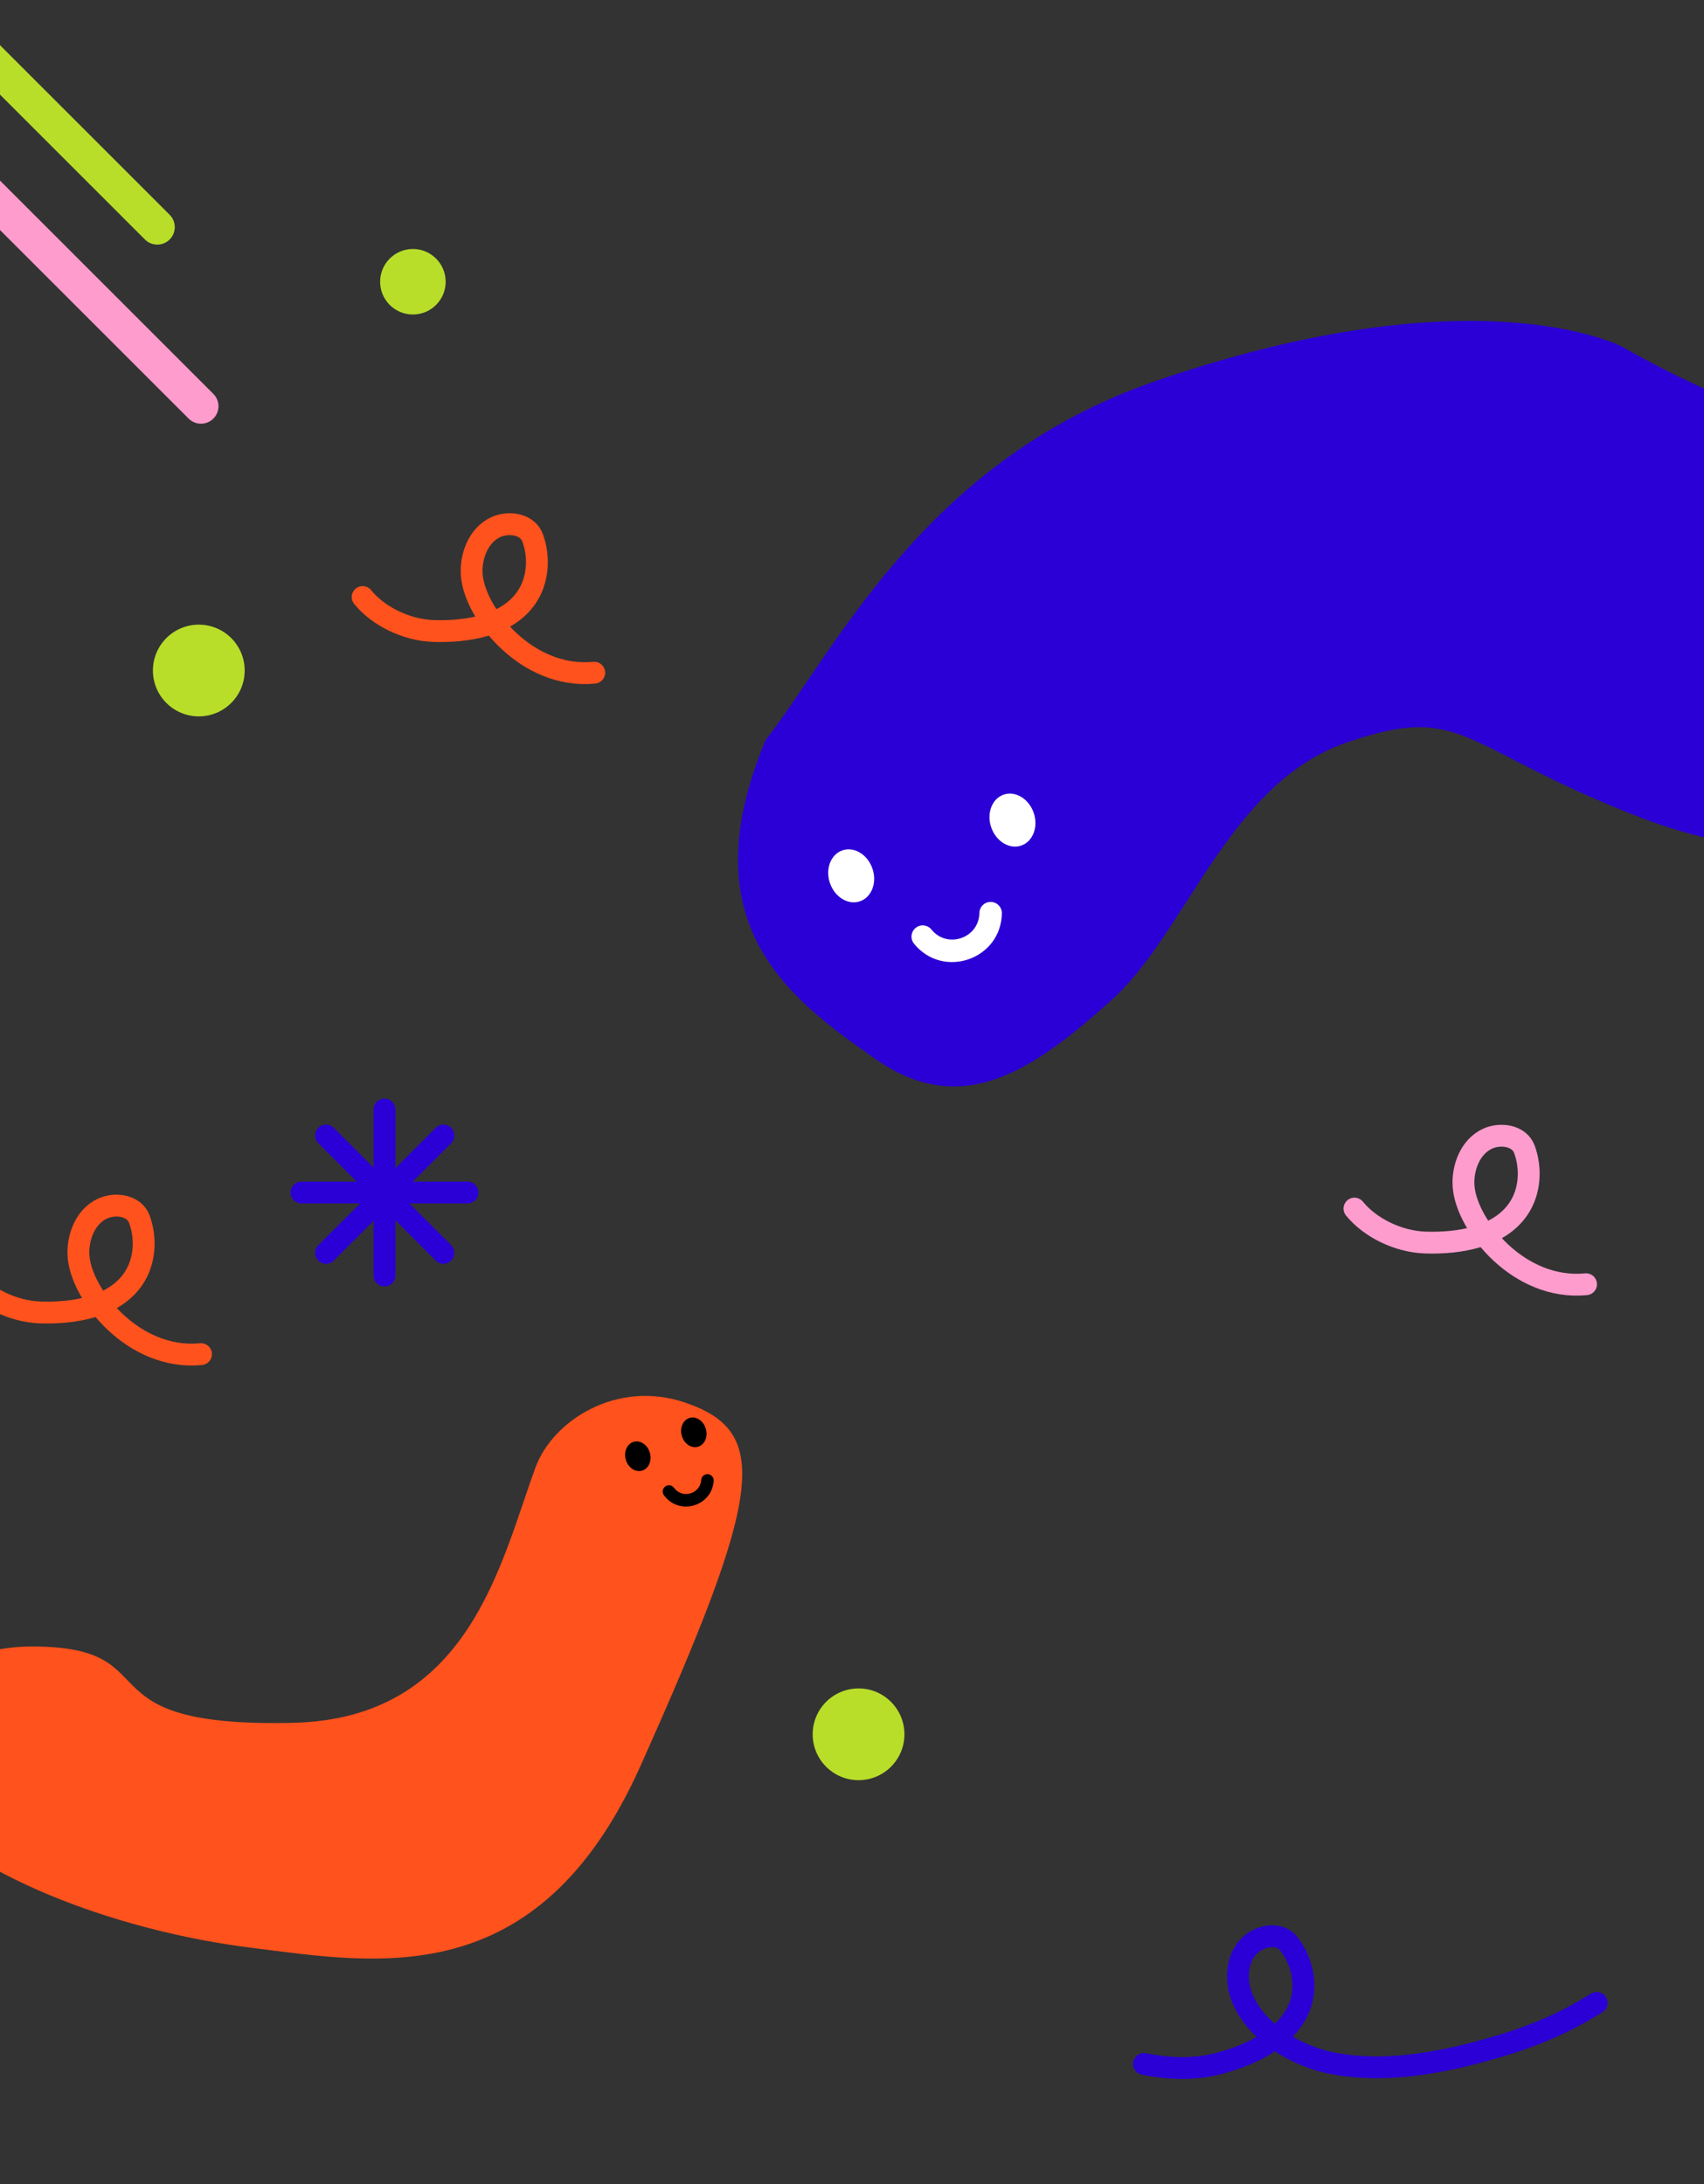 <svg width="390" height="500" viewBox="0 0 390 500" fill="none" xmlns="http://www.w3.org/2000/svg">
<rect x="0" y="0" width="390" height="500" fill="#333333" stroke="none"/>
<g clip-path="url(#clip0_527_13894)">
<path d="M264.241 87.326C211.555 105.54 191.37 148.651 175.201 169.454C157.598 211.673 180.458 228.491 200.453 242.497C220.447 256.504 236.897 244.593 254.263 229.081C271.629 213.569 281.095 179.365 308.165 170.007C335.235 160.649 333.955 171.104 375.496 187.171C417.038 203.237 483.093 198.043 510.621 180.913C539.915 162.683 545.683 148.988 533.351 113.315C521.784 79.857 480.728 79.644 445.269 97.608C421.895 109.449 371.366 79.41 371.366 79.41C371.366 79.41 338.256 61.739 264.241 87.326Z" fill="url(#paint0_linear_527_13894)"/>
<ellipse cx="194.813" cy="200.503" rx="5.139" ry="6.167" transform="rotate(-19.07 194.813 200.503)" fill="white"/>
<ellipse cx="231.724" cy="187.743" rx="5.139" ry="6.167" transform="rotate(-19.07 231.724 187.743)" fill="white"/>
<path fill-rule="evenodd" clip-rule="evenodd" d="M209.568 212.422C210.67 211.528 212.288 211.697 213.182 212.799C216.819 217.28 224.069 214.774 224.16 209.003C224.183 207.585 225.352 206.453 226.771 206.475C228.19 206.498 229.322 207.666 229.299 209.085C229.131 219.655 215.852 224.245 209.192 216.037C208.297 214.934 208.466 213.316 209.568 212.422Z" fill="white"/>
<path d="M261.835 472.501C267.965 473.716 273.739 473.879 279.848 472.153C287.02 470.126 295.548 466.003 297.798 458.323C299.125 453.797 297.851 448.724 295.01 445.017C292.908 442.276 288.606 443.048 286.238 445.177C282.882 448.193 282.716 453.529 284.318 457.411C287.687 465.579 297.185 470.991 305.611 472.47C318.607 474.749 332.39 471.752 344.83 467.913C352.133 465.659 358.998 462.606 365.439 458.522" stroke="#2B00D6" stroke-width="5" stroke-linecap="round"/>
<path d="M-7 292.68C-3.5 297 2.936 300.261 9.281 300.457C16.73 300.686 26.104 299.324 30.564 292.68C33.193 288.764 33.507 283.543 31.915 279.152C30.738 275.905 26.403 275.345 23.504 276.661C19.395 278.525 17.629 283.563 17.986 287.747C18.737 296.551 30.564 311.5 46 310" stroke="#FF521D" stroke-width="5" stroke-linecap="round"/>
<circle cx="196.5" cy="397.031" r="10.5" fill="#B8DE2A"/>
<path d="M67.12 394.4C107.377 393.445 114.491 357.927 122.557 335.945C126.494 325.217 141.189 315.725 156.917 321.126C176.577 327.877 174.423 342.099 146.59 404.271C123.148 456.634 86.154 449.458 57.598 445.911C29.423 442.412 -4.652 430.97 -21.577 412.57C-42.733 389.57 -9.447 376.988 6.863 376.925C40.023 376.797 16.799 395.593 67.12 394.4Z" fill="#FF521D"/>
<ellipse cx="145.987" cy="333.376" rx="2.864" ry="3.436" transform="rotate(-16.051 145.987 333.376)" fill="black"/>
<ellipse cx="158.8" cy="327.902" rx="2.864" ry="3.436" transform="rotate(-16.051 158.8 327.902)" fill="black"/>
<path fill-rule="evenodd" clip-rule="evenodd" d="M152.262 340.287C152.902 339.821 153.797 339.963 154.262 340.602C156.154 343.203 160.262 342.021 160.482 338.813C160.536 338.024 161.22 337.428 162.009 337.482C162.798 337.537 163.393 338.22 163.339 339.009C162.935 344.885 155.411 347.05 151.947 342.287C151.481 341.647 151.623 340.752 152.262 340.287Z" fill="black"/>
<path d="M74.625 259.949L101.495 286.82" stroke="#2B00D6" stroke-width="5" stroke-linecap="round"/>
<path d="M101.496 259.949L74.626 286.82" stroke="#2B00D6" stroke-width="5" stroke-linecap="round"/>
<path d="M88 292V254" stroke="#2B00D6" stroke-width="5" stroke-linecap="round"/>
<path d="M107 273H69" stroke="#2B00D6" stroke-width="5" stroke-linecap="round"/>
<path d="M83 136.68C86.5 141 92.936 144.261 99.281 144.457C106.73 144.686 116.104 143.324 120.564 136.68C123.193 132.764 123.507 127.543 121.915 123.152C120.738 119.905 116.403 119.345 113.504 120.661C109.395 122.525 107.629 127.563 107.986 131.747C108.737 140.551 120.564 155.5 136 154" stroke="#FF521D" stroke-width="5" stroke-linecap="round"/>
<path d="M310 276.68C313.5 281 319.936 284.261 326.281 284.457C333.73 284.686 343.104 283.324 347.564 276.68C350.193 272.764 350.507 267.543 348.915 263.152C347.738 259.905 343.403 259.345 340.504 260.661C336.395 262.525 334.629 267.563 334.986 271.747C335.737 280.551 347.564 295.5 363 294" stroke="#FE9CCD" stroke-width="5" stroke-linecap="round"/>
<circle cx="45.5" cy="153.5" r="10.5" fill="#B8DE2A"/>
<path d="M-7 9L36 52" stroke="#B8DE2A" stroke-width="8" stroke-linecap="round"/>
<path d="M-37 10L46 93" stroke="#FE9CCD" stroke-width="8" stroke-linecap="round"/>
<circle cx="94.5" cy="64.5" r="7.5" fill="#B8DE2A"/>
</g>
<defs>
<linearGradient id="paint0_linear_527_13894" x1="143" y1="129.24" x2="489.928" y2="297.188" gradientUnits="userSpaceOnUse">
<stop stop-color="#2B00D6"/>
</linearGradient>
<clipPath id="clip0_527_13894">
<rect width="390" height="500" fill="white"/>
</clipPath>
</defs>
</svg>
